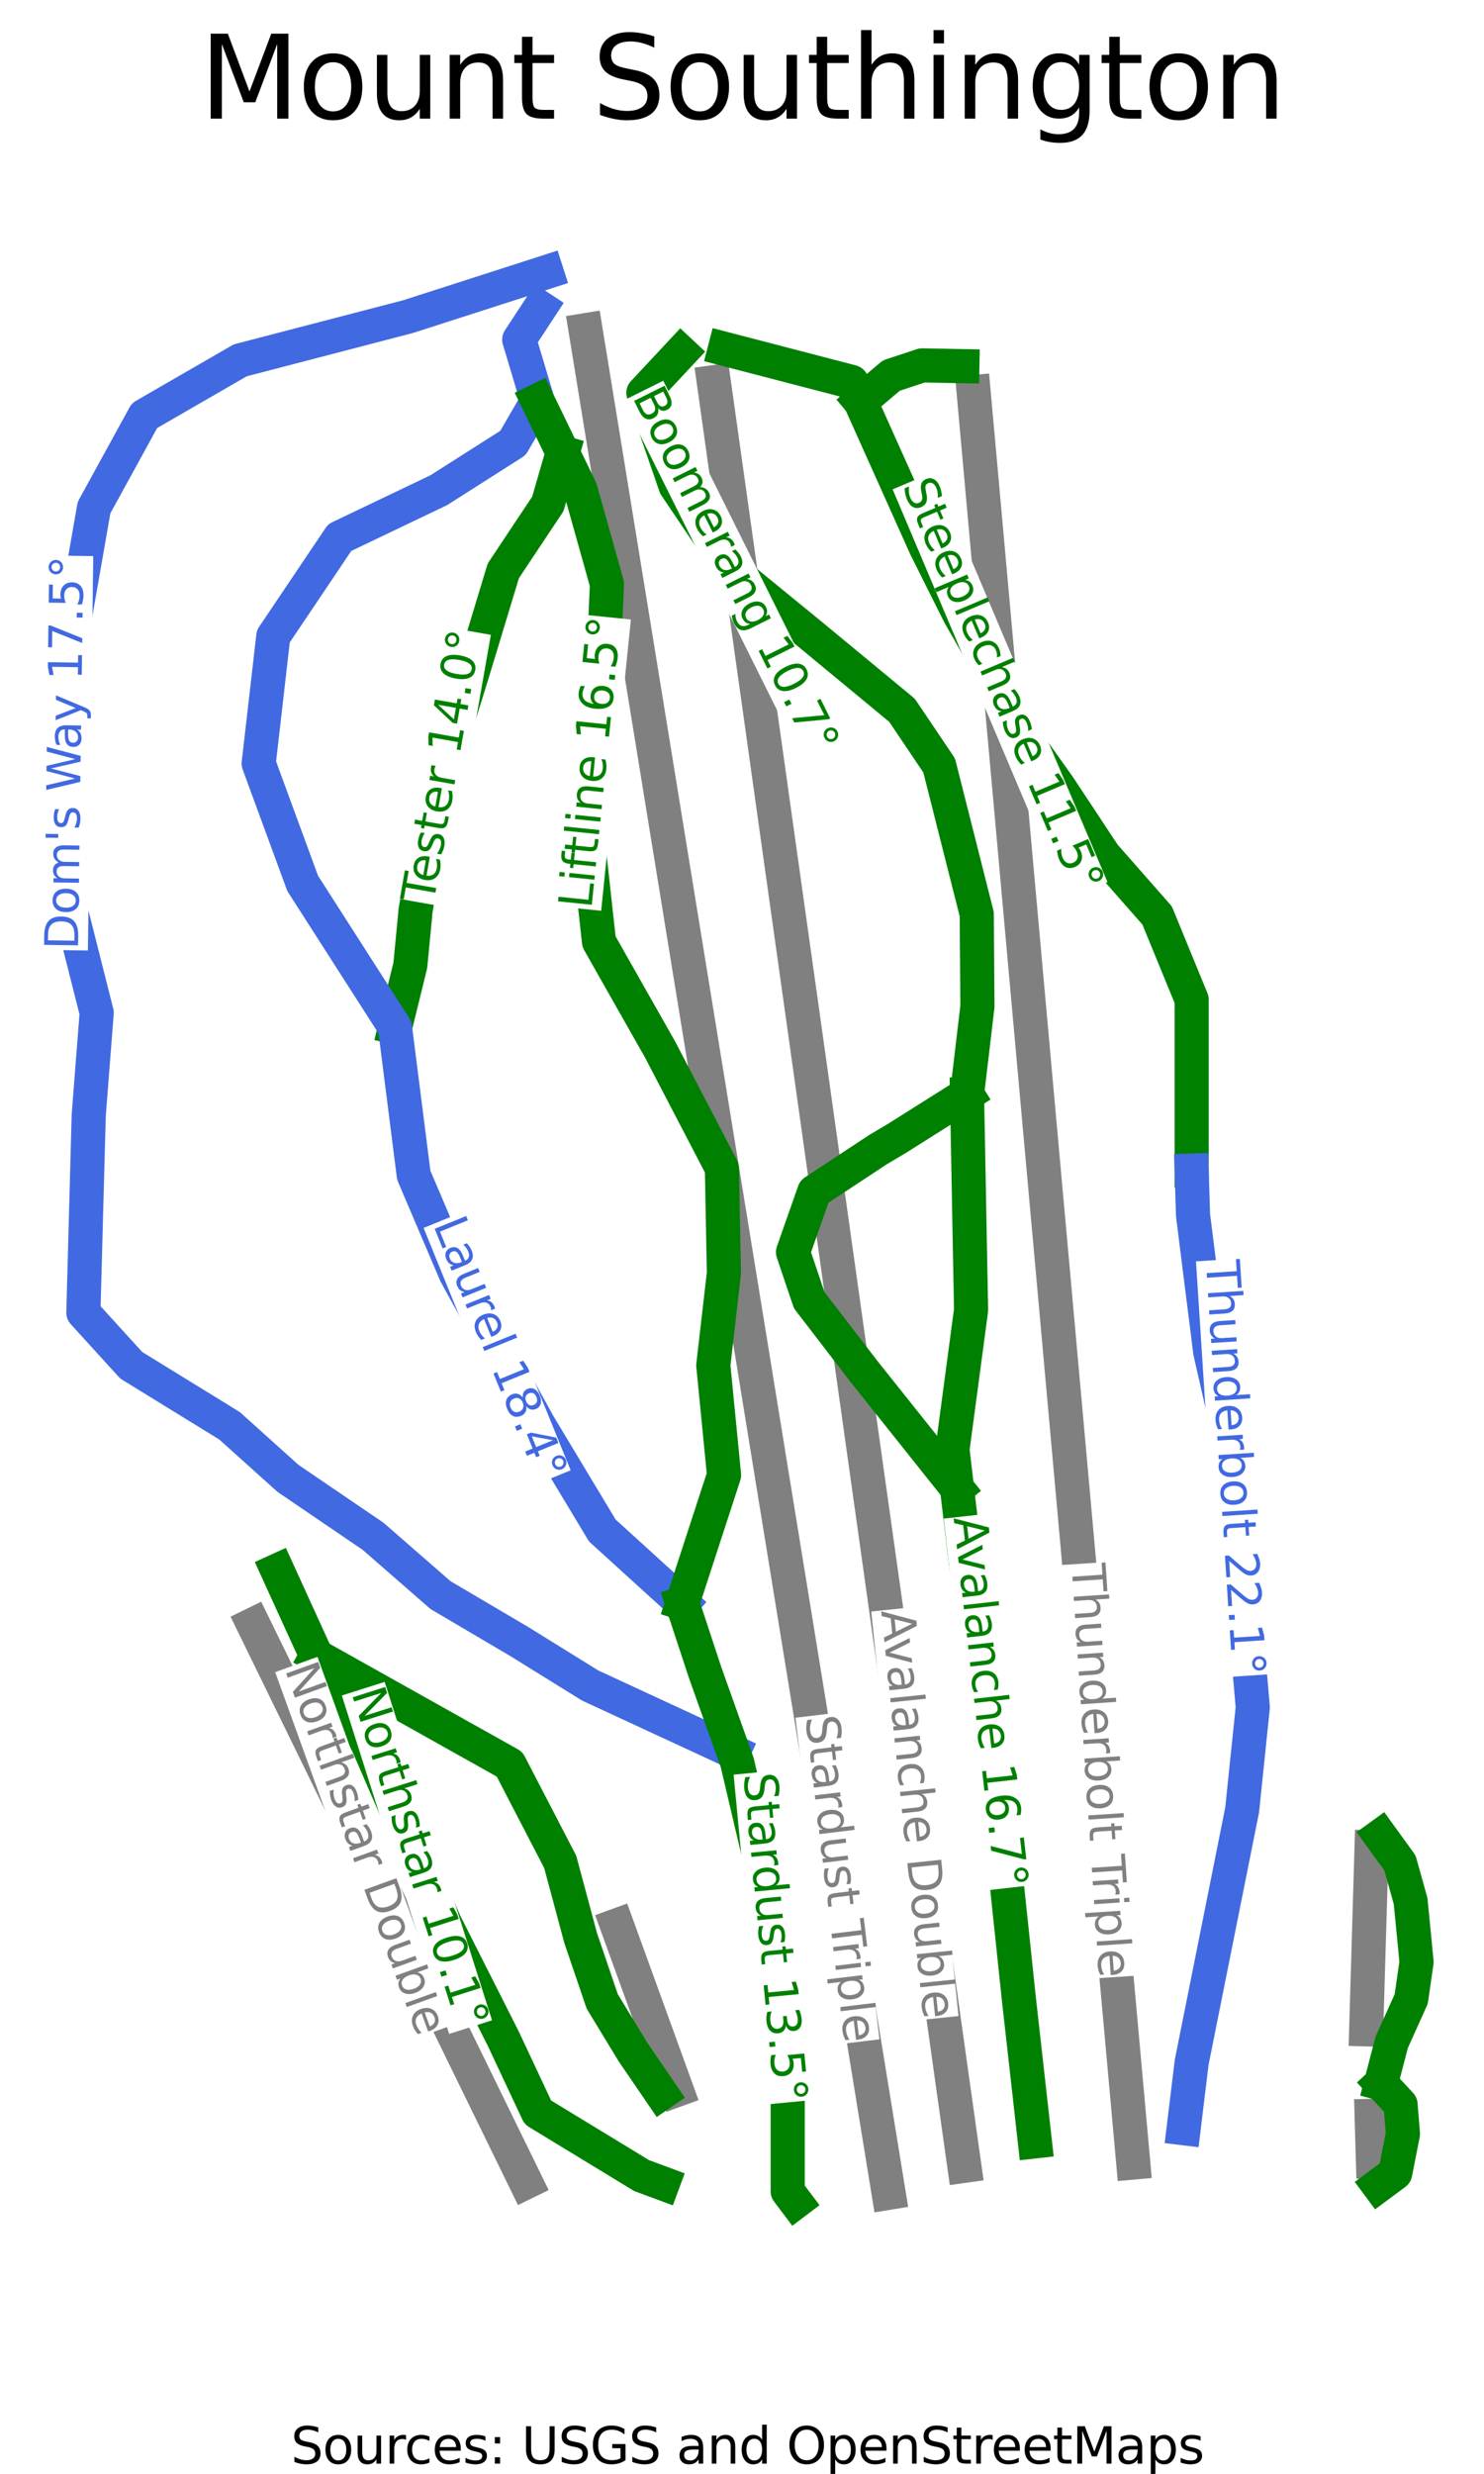 <?xml version="1.0" encoding="utf-8" standalone="no"?>
<!DOCTYPE svg PUBLIC "-//W3C//DTD SVG 1.1//EN"
  "http://www.w3.org/Graphics/SVG/1.1/DTD/svg11.dtd">
<svg height="108.669pt" version="1.1" viewBox="0 0 65.23 108.669" width="65.23pt" xmlns="http://www.w3.org/2000/svg" xmlns:xlink="http://www.w3.org/1999/xlink">
 <defs>
  <style type="text/css">*{stroke-linecap:butt;stroke-linejoin:round;}</style>
 </defs>
 <g id="figure_1">
  <g id="patch_1">
   <path d="M 0 108.669 
L 65.23 108.669 
L 65.23 0 
L 0 0 
z
" style="fill:#ffffff;"/>
  </g>
  <g id="axes_1">
   <g id="line2d_1">
    <path clip-path="url(#pb484e39838)" d="M 49.811 94.991 
L 49.47 91.212 
L 49.086 86.959 
L 48.703 82.706 
L 48.257 77.767 
L 47.812 72.829 
L 47.385 68.103 
L 46.959 63.376 
L 46.629 59.719 
L 46.3 56.062 
L 46 52.753 
L 45.701 49.443 
L 45.236 44.287 
L 44.771 39.13 
L 44.272 33.585 
L 43.959 30.121 
L 43.617 26.323 
L 43.147 21.108 
L 43.003 19.508 
L 42.796 17.221 
" style="fill:none;stroke:#808080;stroke-linecap:square;stroke-width:1.5;"/>
   </g>
   <g id="line2d_2">
    <path clip-path="url(#pb484e39838)" d="M 29.744 91.801 
L 28.432 88.188 
L 27.12 84.574 
" style="fill:none;stroke:#808080;stroke-linecap:square;stroke-width:1.5;"/>
   </g>
   <g id="line2d_3">
    <path clip-path="url(#pb484e39838)" d="M 60.349 94.933 
L 60.291 92.939 
" style="fill:none;stroke:#808080;stroke-linecap:square;stroke-width:1.5;"/>
   </g>
   <g id="line2d_4">
    <path clip-path="url(#pb484e39838)" d="M 39.058 96.32 
L 38.496 92.869 
L 37.935 89.418 
L 37.373 85.968 
L 36.812 82.517 
L 36.133 78.354 
L 35.455 74.19 
L 34.762 69.93 
L 34.069 65.671 
L 33.421 61.69 
L 32.774 57.71 
L 32.253 54.51 
L 31.731 51.311 
L 31.103 47.452 
L 30.242 42.166 
L 29.382 36.879 
L 28.628 32.241 
L 27.833 27.359 
L 27.038 22.477 
L 26.485 19.076 
L 25.931 15.676 
L 25.74 14.504 
" style="fill:none;stroke:#808080;stroke-linecap:square;stroke-width:1.5;"/>
   </g>
   <g id="line2d_5">
    <path clip-path="url(#pb484e39838)" d="M 42.387 95.135 
L 41.843 91.269 
L 41.3 87.404 
L 40.757 83.538 
L 40.213 79.673 
L 39.444 74.196 
L 38.675 68.719 
L 37.888 63.122 
L 37.101 57.525 
L 36.44 52.824 
L 35.78 48.123 
L 35.15 43.643 
L 34.52 39.164 
L 33.952 35.116 
L 33.384 31.067 
L 32.882 27.497 
L 32.38 23.927 
L 31.878 20.357 
L 31.376 16.787 
" style="fill:none;stroke:#808080;stroke-linecap:square;stroke-width:1.5;"/>
   </g>
   <g id="line2d_6">
    <path clip-path="url(#pb484e39838)" d="M 23.113 95.857 
L 21.249 92.046 
L 19.165 87.782 
L 17.56 84.499 
L 15.955 81.216 
L 14.514 78.267 
L 13.073 75.319 
L 11.137 71.359 
" style="fill:none;stroke:#808080;stroke-linecap:square;stroke-width:1.5;"/>
   </g>
   <g id="line2d_7">
    <path clip-path="url(#pb484e39838)" d="M 60.052 89.141 
L 60.17 85.142 
L 60.288 81.144 
" style="fill:none;stroke:#808080;stroke-linecap:square;stroke-width:1.5;"/>
   </g>
   <g id="line2d_8">
    <path clip-path="url(#pb484e39838)" d="M 24.733 19.883 
L 24.407 21.008 
L 24.082 22.133 
L 23.103 23.603 
L 22.124 25.074 
L 21.774 26.229 
L 21.423 27.385 
L 21.073 28.541 
L 20.722 29.696 
L 20.254 31.198 
L 19.786 32.7 
L 19.553 33.683 
L 19.319 34.665 
L 19.086 35.647 
L 18.852 36.629 
L 18.56 38.305 
L 18.268 39.981 
L 18.152 41.195 
L 18.035 42.408 
L 17.699 43.772 
L 17.363 45.135 
" style="fill:none;stroke:#008000;stroke-linecap:square;stroke-width:1.5;"/>
   </g>
   <g id="line2d_9">
    <path clip-path="url(#pb484e39838)" d="M 24.025 11.949 
L 22.505 12.439 
L 20.984 12.928 
L 19.464 13.417 
L 17.944 13.906 
L 16.097 14.387 
L 14.251 14.868 
L 12.404 15.348 
L 10.558 15.829 
L 9.506 16.436 
L 8.455 17.042 
L 7.404 17.649 
L 6.352 18.256 
L 5.797 19.267 
L 5.242 20.278 
L 4.687 21.289 
L 4.132 22.3 
L 3.87 23.802 
L 3.607 25.305 
L 3.344 26.807 
L 3.081 28.309 
L 3.052 29.898 
L 3.023 31.487 
L 2.994 33.076 
L 2.965 34.665 
L 2.994 35.965 
L 3.023 37.265 
L 3.052 38.565 
L 3.081 39.865 
L 3.374 41.021 
L 3.666 42.176 
L 3.958 43.332 
L 4.25 44.488 
L 4.163 45.614 
L 4.075 46.741 
L 3.987 47.868 
L 3.9 48.994 
L 3.87 50.078 
L 3.841 51.161 
L 3.812 52.244 
L 3.782 53.328 
L 3.753 54.411 
L 3.724 55.495 
L 3.694 56.578 
L 3.665 57.661 
L 4.717 58.817 
L 5.769 59.972 
L 6.849 60.636 
L 7.929 61.301 
L 9.01 61.965 
L 10.09 62.63 
L 11.376 63.786 
L 12.661 64.941 
L 13.596 65.577 
L 14.53 66.212 
L 15.465 66.848 
L 16.399 67.483 
L 17.14 68.129 
L 17.88 68.775 
L 18.621 69.42 
L 19.361 70.066 
L 20.227 70.576 
L 21.093 71.086 
L 21.959 71.596 
L 22.824 72.106 
L 24.381 73.071 
L 25.938 74.036 
L 27.513 74.765 
L 29.087 75.494 
L 30.662 76.223 
L 32.237 76.952 
" style="fill:none;stroke:#4169e1;stroke-linecap:square;stroke-width:1.5;"/>
   </g>
   <g id="line2d_10">
    <path clip-path="url(#pb484e39838)" d="M 23.741 13.518 
L 22.823 14.917 
L 23.225 16.258 
L 23.626 17.6 
L 23.087 18.529 
L 22.548 19.458 
L 20.919 20.494 
L 19.29 21.531 
L 18.201 22.051 
L 17.112 22.571 
L 16.022 23.092 
L 14.933 23.612 
L 14.203 24.697 
L 13.473 25.782 
L 12.743 26.867 
L 12.013 27.951 
L 11.852 29.348 
L 11.692 30.745 
L 11.531 32.142 
L 11.37 33.538 
L 11.853 34.854 
L 12.336 36.17 
L 12.82 37.486 
L 13.303 38.802 
L 14.318 40.385 
L 15.333 41.969 
L 16.348 43.552 
L 17.363 45.135 
L 17.569 46.757 
L 17.775 48.379 
L 17.981 50.001 
L 18.187 51.623 
L 18.65 52.708 
L 19.112 53.793 
L 19.575 54.878 
L 20.038 55.963 
L 20.945 57.612 
L 21.852 59.262 
L 22.759 60.912 
L 23.666 62.561 
L 24.368 63.728 
L 25.07 64.895 
L 25.773 66.062 
L 26.475 67.229 
L 27.354 68.028 
L 28.233 68.827 
L 29.112 69.626 
L 29.991 70.425 
" style="fill:none;stroke:#4169e1;stroke-linecap:square;stroke-width:1.5;"/>
   </g>
   <g id="line2d_11">
    <path clip-path="url(#pb484e39838)" d="M 31.862 15.328 
L 33.256 15.69 
L 34.649 16.053 
L 36.042 16.415 
L 37.435 16.777 
L 37.823 17.642 
L 38.54 19.24 
L 39.257 20.837 
L 39.974 22.435 
L 40.691 24.033 
L 41.436 25.523 
L 42.182 27.012 
L 43.07 28.566 
L 43.959 30.121 
L 44.644 31.486 
L 45.33 32.851 
L 45.934 33.7 
L 46.538 34.55 
L 47.532 36.052 
L 48.525 37.554 
L 49.693 38.883 
L 50.862 40.212 
L 51.241 41.136 
L 51.621 42.061 
L 52 42.985 
L 52.38 43.909 
L 52.38 45.065 
L 52.38 46.221 
L 52.38 47.376 
L 52.38 48.532 
L 52.38 49.977 
L 52.38 51.421 
" style="fill:none;stroke:#008000;stroke-linecap:square;stroke-width:1.5;"/>
   </g>
   <g id="line2d_12">
    <path clip-path="url(#pb484e39838)" d="M 42.506 48.063 
L 42.528 49.248 
L 42.551 50.433 
L 42.573 51.619 
L 42.595 52.804 
L 42.617 53.989 
L 42.639 55.174 
L 42.662 56.36 
L 42.684 57.545 
L 42.479 59.076 
L 42.275 60.608 
L 42.07 62.139 
L 41.866 63.67 
L 42.065 65.37 
L 42.258 67.005 
L 42.451 68.639 
L 42.684 70.17 
L 42.918 71.701 
L 43.152 73.232 
L 43.385 74.763 
L 43.589 76.641 
L 43.794 78.519 
L 43.998 80.397 
L 44.202 82.275 
L 44.348 83.661 
L 44.495 85.048 
L 44.641 86.435 
L 44.787 87.822 
L 44.962 89.382 
L 45.137 90.942 
L 45.312 92.502 
L 45.487 94.062 
" style="fill:none;stroke:#008000;stroke-linecap:square;stroke-width:1.5;"/>
   </g>
   <g id="line2d_13">
    <path clip-path="url(#pb484e39838)" d="M 29.991 70.425 
L 30.496 71.959 
L 31.002 73.492 
L 31.619 75.222 
L 32.237 76.952 
L 32.404 77.421 
L 32.696 78.664 
L 32.988 79.906 
L 33.28 81.148 
L 33.571 82.39 
L 33.747 83.748 
L 33.922 85.106 
L 34.098 86.464 
L 34.273 87.822 
L 34.361 88.862 
L 34.448 89.901 
L 34.536 90.941 
L 34.624 91.981 
L 34.624 93.05 
L 34.624 94.119 
L 34.624 95.188 
L 34.624 96.257 
L 34.973 96.719 
" style="fill:none;stroke:#008000;stroke-linecap:square;stroke-width:1.5;"/>
   </g>
   <g id="line2d_14">
    <path clip-path="url(#pb484e39838)" d="M 42.506 48.063 
L 40.959 49.038 
L 39.411 50.014 
L 38.595 50.497 
L 37.193 51.421 
L 35.791 52.345 
L 35.324 53.674 
L 34.857 55.003 
L 35.213 56.058 
L 35.57 57.113 
L 36.169 57.892 
L 36.767 58.671 
L 37.366 59.449 
L 37.965 60.228 
L 38.99 61.514 
L 40.015 62.799 
L 41.04 64.085 
L 42.065 65.37 
" style="fill:none;stroke:#008000;stroke-linecap:square;stroke-width:1.5;"/>
   </g>
   <g id="line2d_15">
    <path clip-path="url(#pb484e39838)" d="M 29.937 15.481 
L 29.108 16.368 
L 28.28 17.254 
L 28.634 18.277 
L 28.988 19.299 
L 29.341 20.322 
L 29.695 21.345 
L 30.326 22.281 
L 30.957 23.218 
L 31.588 24.155 
L 32.219 25.092 
L 33.084 25.799 
L 33.95 26.507 
L 34.815 27.214 
L 35.681 27.921 
L 36.672 28.741 
L 37.664 29.56 
L 38.656 30.379 
L 39.647 31.199 
L 40.465 32.412 
L 41.282 33.625 
L 41.695 35.259 
L 42.108 36.892 
L 42.521 38.525 
L 42.934 40.158 
L 42.941 41.172 
L 42.949 42.186 
L 42.956 43.199 
L 42.963 44.213 
L 42.735 46.138 
L 42.506 48.063 
" style="fill:none;stroke:#008000;stroke-linecap:square;stroke-width:1.5;"/>
   </g>
   <g id="line2d_16">
    <path clip-path="url(#pb484e39838)" d="M 12.194 68.986 
L 12.622 69.924 
L 13.05 70.863 
L 13.479 71.801 
L 13.907 72.739 
L 14.179 72.915 
L 14.676 73.839 
L 15.173 74.764 
L 15.67 75.688 
L 16.166 76.613 
L 16.604 77.624 
L 17.042 78.635 
L 17.48 79.646 
L 17.917 80.657 
L 18.326 81.61 
L 18.735 82.564 
L 19.144 83.517 
L 19.554 84.471 
L 20.196 85.742 
L 20.839 87.013 
L 21.482 88.284 
L 22.124 89.555 
L 22.883 91.172 
L 23.642 92.79 
L 24.781 93.484 
L 25.921 94.177 
L 27.06 94.87 
L 28.199 95.564 
L 29.133 95.91 
" style="fill:none;stroke:#008000;stroke-linecap:square;stroke-width:1.5;"/>
   </g>
   <g id="line2d_17">
    <path clip-path="url(#pb484e39838)" d="M 23.626 17.6 
L 24.18 18.741 
L 24.733 19.883 
L 25.511 21.491 
L 25.803 22.531 
L 26.095 23.572 
L 26.387 24.612 
L 26.679 25.652 
L 26.621 26.981 
L 26.562 28.31 
L 26.504 29.638 
L 26.446 30.967 
L 26.271 32.238 
L 26.095 33.51 
L 25.92 34.781 
L 25.744 36.052 
L 25.891 37.381 
L 26.037 38.71 
L 26.183 40.039 
L 26.33 41.367 
L 27.001 42.552 
L 27.673 43.737 
L 28.345 44.921 
L 29.017 46.106 
L 29.695 47.407 
L 30.374 48.708 
L 31.053 50.01 
L 31.731 51.311 
L 31.754 52.465 
L 31.776 53.619 
L 31.798 54.773 
L 31.82 55.927 
L 31.703 56.938 
L 31.587 57.95 
L 31.47 58.961 
L 31.353 59.972 
L 31.471 61.178 
L 31.59 62.384 
L 31.708 63.59 
L 31.826 64.796 
L 31.367 66.203 
L 30.908 67.61 
L 30.449 69.018 
L 29.991 70.425 
" style="fill:none;stroke:#008000;stroke-linecap:square;stroke-width:1.5;"/>
   </g>
   <g id="line2d_18">
    <path clip-path="url(#pb484e39838)" d="M 13.907 72.739 
L 14.968 73.334 
L 16.03 73.928 
L 17.091 74.523 
L 18.152 75.117 
L 19.214 75.711 
L 20.275 76.306 
L 21.337 76.9 
L 22.398 77.495 
L 22.954 78.567 
L 23.511 79.639 
L 24.067 80.711 
L 24.624 81.783 
L 25.073 83.455 
L 25.522 85.127 
L 25.997 86.522 
L 26.472 87.916 
L 27.147 89.026 
L 27.822 90.136 
L 28.442 91.043 
L 29.062 91.95 
" style="fill:none;stroke:#008000;stroke-linecap:square;stroke-width:1.5;"/>
   </g>
   <g id="line2d_19">
    <path clip-path="url(#pb484e39838)" d="M 52.38 51.421 
L 52.41 52.401 
L 52.441 53.381 
L 52.63 54.884 
L 52.819 56.388 
L 53.009 57.891 
L 53.198 59.394 
L 53.607 61.186 
L 54.016 62.977 
L 54.147 64.479 
L 54.279 65.981 
L 54.41 67.484 
L 54.541 68.986 
L 54.673 70.488 
L 54.804 71.99 
L 54.936 73.493 
L 55.067 74.995 
L 54.95 76.121 
L 54.833 77.248 
L 54.716 78.375 
L 54.6 79.501 
L 54.322 80.888 
L 54.045 82.275 
L 53.767 83.661 
L 53.49 85.048 
L 53.212 86.435 
L 52.935 87.822 
L 52.657 89.208 
L 52.38 90.595 
L 52.204 92.039 
L 52.029 93.484 
" style="fill:none;stroke:#4169e1;stroke-linecap:square;stroke-width:1.5;"/>
   </g>
   <g id="line2d_20">
    <path clip-path="url(#pb484e39838)" d="M 60.703 91.517 
L 61.562 92.444 
L 61.667 93.732 
L 61.328 95.458 
L 60.598 95.999 
" style="fill:none;stroke:#008000;stroke-linecap:square;stroke-width:1.5;"/>
   </g>
   <g id="line2d_21">
    <path clip-path="url(#pb484e39838)" d="M 60.677 80.647 
L 61.536 81.832 
L 62.004 83.507 
L 62.135 84.846 
L 62.265 86.186 
L 62.031 87.808 
L 61.601 88.761 
L 61.172 89.714 
L 60.703 91.517 
" style="fill:none;stroke:#008000;stroke-linecap:square;stroke-width:1.5;"/>
   </g>
   <g id="line2d_22">
    <path clip-path="url(#pb484e39838)" d="M 42.301 16.085 
L 40.531 16.051 
L 39.179 16.497 
L 37.823 17.642 
" style="fill:none;stroke:#008000;stroke-linecap:square;stroke-width:1.5;"/>
   </g>
   <g id="text_1">
    <g id="patch_2">
     <path d="M 46.665 68.745 
L 47.878 86.921 
L 49.85 86.789 
L 48.637 68.614 
z
" style="fill:#ffffff;"/>
    </g>
    <!-- Thunderbolt Triple -->
    <g style="fill:#808080;" transform="translate(47.102 68.736)rotate(-273.818)scale(0.02 -0.02)">
     <defs>
      <path d="M -19 4666 
L 3928 4666 
L 3928 4134 
L 2272 4134 
L 2272 0 
L 1638 0 
L 1638 4134 
L -19 4134 
L -19 4666 
z
" id="DejaVuSans-54" transform="scale(0.016)"/>
      <path d="M 3513 2113 
L 3513 0 
L 2938 0 
L 2938 2094 
Q 2938 2591 2744 2837 
Q 2550 3084 2163 3084 
Q 1697 3084 1428 2787 
Q 1159 2491 1159 1978 
L 1159 0 
L 581 0 
L 581 4863 
L 1159 4863 
L 1159 2956 
Q 1366 3272 1645 3428 
Q 1925 3584 2291 3584 
Q 2894 3584 3203 3211 
Q 3513 2838 3513 2113 
z
" id="DejaVuSans-68" transform="scale(0.016)"/>
      <path d="M 544 1381 
L 544 3500 
L 1119 3500 
L 1119 1403 
Q 1119 906 1312 657 
Q 1506 409 1894 409 
Q 2359 409 2629 706 
Q 2900 1003 2900 1516 
L 2900 3500 
L 3475 3500 
L 3475 0 
L 2900 0 
L 2900 538 
Q 2691 219 2414 64 
Q 2138 -91 1772 -91 
Q 1169 -91 856 284 
Q 544 659 544 1381 
z
M 1991 3584 
L 1991 3584 
z
" id="DejaVuSans-75" transform="scale(0.016)"/>
      <path d="M 3513 2113 
L 3513 0 
L 2938 0 
L 2938 2094 
Q 2938 2591 2744 2837 
Q 2550 3084 2163 3084 
Q 1697 3084 1428 2787 
Q 1159 2491 1159 1978 
L 1159 0 
L 581 0 
L 581 3500 
L 1159 3500 
L 1159 2956 
Q 1366 3272 1645 3428 
Q 1925 3584 2291 3584 
Q 2894 3584 3203 3211 
Q 3513 2838 3513 2113 
z
" id="DejaVuSans-6e" transform="scale(0.016)"/>
      <path d="M 2906 2969 
L 2906 4863 
L 3481 4863 
L 3481 0 
L 2906 0 
L 2906 525 
Q 2725 213 2448 61 
Q 2172 -91 1784 -91 
Q 1150 -91 751 415 
Q 353 922 353 1747 
Q 353 2572 751 3078 
Q 1150 3584 1784 3584 
Q 2172 3584 2448 3432 
Q 2725 3281 2906 2969 
z
M 947 1747 
Q 947 1113 1208 752 
Q 1469 391 1925 391 
Q 2381 391 2643 752 
Q 2906 1113 2906 1747 
Q 2906 2381 2643 2742 
Q 2381 3103 1925 3103 
Q 1469 3103 1208 2742 
Q 947 2381 947 1747 
z
" id="DejaVuSans-64" transform="scale(0.016)"/>
      <path d="M 3597 1894 
L 3597 1613 
L 953 1613 
Q 991 1019 1311 708 
Q 1631 397 2203 397 
Q 2534 397 2845 478 
Q 3156 559 3463 722 
L 3463 178 
Q 3153 47 2828 -22 
Q 2503 -91 2169 -91 
Q 1331 -91 842 396 
Q 353 884 353 1716 
Q 353 2575 817 3079 
Q 1281 3584 2069 3584 
Q 2775 3584 3186 3129 
Q 3597 2675 3597 1894 
z
M 3022 2063 
Q 3016 2534 2758 2815 
Q 2500 3097 2075 3097 
Q 1594 3097 1305 2825 
Q 1016 2553 972 2059 
L 3022 2063 
z
" id="DejaVuSans-65" transform="scale(0.016)"/>
      <path d="M 2631 2963 
Q 2534 3019 2420 3045 
Q 2306 3072 2169 3072 
Q 1681 3072 1420 2755 
Q 1159 2438 1159 1844 
L 1159 0 
L 581 0 
L 581 3500 
L 1159 3500 
L 1159 2956 
Q 1341 3275 1631 3429 
Q 1922 3584 2338 3584 
Q 2397 3584 2469 3576 
Q 2541 3569 2628 3553 
L 2631 2963 
z
" id="DejaVuSans-72" transform="scale(0.016)"/>
      <path d="M 3116 1747 
Q 3116 2381 2855 2742 
Q 2594 3103 2138 3103 
Q 1681 3103 1420 2742 
Q 1159 2381 1159 1747 
Q 1159 1113 1420 752 
Q 1681 391 2138 391 
Q 2594 391 2855 752 
Q 3116 1113 3116 1747 
z
M 1159 2969 
Q 1341 3281 1617 3432 
Q 1894 3584 2278 3584 
Q 2916 3584 3314 3078 
Q 3713 2572 3713 1747 
Q 3713 922 3314 415 
Q 2916 -91 2278 -91 
Q 1894 -91 1617 61 
Q 1341 213 1159 525 
L 1159 0 
L 581 0 
L 581 4863 
L 1159 4863 
L 1159 2969 
z
" id="DejaVuSans-62" transform="scale(0.016)"/>
      <path d="M 1959 3097 
Q 1497 3097 1228 2736 
Q 959 2375 959 1747 
Q 959 1119 1226 758 
Q 1494 397 1959 397 
Q 2419 397 2687 759 
Q 2956 1122 2956 1747 
Q 2956 2369 2687 2733 
Q 2419 3097 1959 3097 
z
M 1959 3584 
Q 2709 3584 3137 3096 
Q 3566 2609 3566 1747 
Q 3566 888 3137 398 
Q 2709 -91 1959 -91 
Q 1206 -91 779 398 
Q 353 888 353 1747 
Q 353 2609 779 3096 
Q 1206 3584 1959 3584 
z
" id="DejaVuSans-6f" transform="scale(0.016)"/>
      <path d="M 603 4863 
L 1178 4863 
L 1178 0 
L 603 0 
L 603 4863 
z
" id="DejaVuSans-6c" transform="scale(0.016)"/>
      <path d="M 1172 4494 
L 1172 3500 
L 2356 3500 
L 2356 3053 
L 1172 3053 
L 1172 1153 
Q 1172 725 1289 603 
Q 1406 481 1766 481 
L 2356 481 
L 2356 0 
L 1766 0 
Q 1100 0 847 248 
Q 594 497 594 1153 
L 594 3053 
L 172 3053 
L 172 3500 
L 594 3500 
L 594 4494 
L 1172 4494 
z
" id="DejaVuSans-74" transform="scale(0.016)"/>
      <path id="DejaVuSans-20" transform="scale(0.016)"/>
      <path d="M 603 3500 
L 1178 3500 
L 1178 0 
L 603 0 
L 603 3500 
z
M 603 4863 
L 1178 4863 
L 1178 4134 
L 603 4134 
L 603 4863 
z
" id="DejaVuSans-69" transform="scale(0.016)"/>
      <path d="M 1159 525 
L 1159 -1331 
L 581 -1331 
L 581 3500 
L 1159 3500 
L 1159 2969 
Q 1341 3281 1617 3432 
Q 1894 3584 2278 3584 
Q 2916 3584 3314 3078 
Q 3713 2572 3713 1747 
Q 3713 922 3314 415 
Q 2916 -91 2278 -91 
Q 1894 -91 1617 61 
Q 1341 213 1159 525 
z
M 3116 1747 
Q 3116 2381 2855 2742 
Q 2594 3103 2138 3103 
Q 1681 3103 1420 2742 
Q 1159 2381 1159 1747 
Q 1159 1113 1420 752 
Q 1681 391 2138 391 
Q 2594 391 2855 752 
Q 3116 1113 3116 1747 
z
" id="DejaVuSans-70" transform="scale(0.016)"/>
     </defs>
     <use xlink:href="#DejaVuSans-54"/>
     <use x="61.084" xlink:href="#DejaVuSans-68"/>
     <use x="124.463" xlink:href="#DejaVuSans-75"/>
     <use x="187.842" xlink:href="#DejaVuSans-6e"/>
     <use x="251.221" xlink:href="#DejaVuSans-64"/>
     <use x="314.697" xlink:href="#DejaVuSans-65"/>
     <use x="376.221" xlink:href="#DejaVuSans-72"/>
     <use x="417.334" xlink:href="#DejaVuSans-62"/>
     <use x="480.811" xlink:href="#DejaVuSans-6f"/>
     <use x="541.992" xlink:href="#DejaVuSans-6c"/>
     <use x="569.775" xlink:href="#DejaVuSans-74"/>
     <use x="608.984" xlink:href="#DejaVuSans-20"/>
     <use x="640.771" xlink:href="#DejaVuSans-54"/>
     <use x="687.105" xlink:href="#DejaVuSans-72"/>
     <use x="728.219" xlink:href="#DejaVuSans-69"/>
     <use x="756.002" xlink:href="#DejaVuSans-70"/>
     <use x="819.479" xlink:href="#DejaVuSans-6c"/>
     <use x="847.262" xlink:href="#DejaVuSans-65"/>
    </g>
   </g>
   <g id="text_2">
    <g id="patch_3">
     <path d="M 34.966 75.454 
L 36.696 89.816 
L 38.657 89.58 
L 36.928 75.218 
z
" style="fill:#ffffff;"/>
    </g>
    <!-- Stardust Triple -->
    <g style="fill:#808080;" transform="translate(35.401 75.422)rotate(-276.866)scale(0.02 -0.02)">
     <defs>
      <path d="M 3425 4513 
L 3425 3897 
Q 3066 4069 2747 4153 
Q 2428 4238 2131 4238 
Q 1616 4238 1336 4038 
Q 1056 3838 1056 3469 
Q 1056 3159 1242 3001 
Q 1428 2844 1947 2747 
L 2328 2669 
Q 3034 2534 3370 2195 
Q 3706 1856 3706 1288 
Q 3706 609 3251 259 
Q 2797 -91 1919 -91 
Q 1588 -91 1214 -16 
Q 841 59 441 206 
L 441 856 
Q 825 641 1194 531 
Q 1563 422 1919 422 
Q 2459 422 2753 634 
Q 3047 847 3047 1241 
Q 3047 1584 2836 1778 
Q 2625 1972 2144 2069 
L 1759 2144 
Q 1053 2284 737 2584 
Q 422 2884 422 3419 
Q 422 4038 858 4394 
Q 1294 4750 2059 4750 
Q 2388 4750 2728 4690 
Q 3069 4631 3425 4513 
z
" id="DejaVuSans-53" transform="scale(0.016)"/>
      <path d="M 2194 1759 
Q 1497 1759 1228 1600 
Q 959 1441 959 1056 
Q 959 750 1161 570 
Q 1363 391 1709 391 
Q 2188 391 2477 730 
Q 2766 1069 2766 1631 
L 2766 1759 
L 2194 1759 
z
M 3341 1997 
L 3341 0 
L 2766 0 
L 2766 531 
Q 2569 213 2275 61 
Q 1981 -91 1556 -91 
Q 1019 -91 701 211 
Q 384 513 384 1019 
Q 384 1609 779 1909 
Q 1175 2209 1959 2209 
L 2766 2209 
L 2766 2266 
Q 2766 2663 2505 2880 
Q 2244 3097 1772 3097 
Q 1472 3097 1187 3025 
Q 903 2953 641 2809 
L 641 3341 
Q 956 3463 1253 3523 
Q 1550 3584 1831 3584 
Q 2591 3584 2966 3190 
Q 3341 2797 3341 1997 
z
" id="DejaVuSans-61" transform="scale(0.016)"/>
      <path d="M 2834 3397 
L 2834 2853 
Q 2591 2978 2328 3040 
Q 2066 3103 1784 3103 
Q 1356 3103 1142 2972 
Q 928 2841 928 2578 
Q 928 2378 1081 2264 
Q 1234 2150 1697 2047 
L 1894 2003 
Q 2506 1872 2764 1633 
Q 3022 1394 3022 966 
Q 3022 478 2636 193 
Q 2250 -91 1575 -91 
Q 1294 -91 989 -36 
Q 684 19 347 128 
L 347 722 
Q 666 556 975 473 
Q 1284 391 1588 391 
Q 1994 391 2212 530 
Q 2431 669 2431 922 
Q 2431 1156 2273 1281 
Q 2116 1406 1581 1522 
L 1381 1569 
Q 847 1681 609 1914 
Q 372 2147 372 2553 
Q 372 3047 722 3315 
Q 1072 3584 1716 3584 
Q 2034 3584 2315 3537 
Q 2597 3491 2834 3397 
z
" id="DejaVuSans-73" transform="scale(0.016)"/>
     </defs>
     <use xlink:href="#DejaVuSans-53"/>
     <use x="63.477" xlink:href="#DejaVuSans-74"/>
     <use x="102.686" xlink:href="#DejaVuSans-61"/>
     <use x="163.965" xlink:href="#DejaVuSans-72"/>
     <use x="203.328" xlink:href="#DejaVuSans-64"/>
     <use x="266.805" xlink:href="#DejaVuSans-75"/>
     <use x="330.184" xlink:href="#DejaVuSans-73"/>
     <use x="382.283" xlink:href="#DejaVuSans-74"/>
     <use x="421.492" xlink:href="#DejaVuSans-20"/>
     <use x="453.279" xlink:href="#DejaVuSans-54"/>
     <use x="499.613" xlink:href="#DejaVuSans-72"/>
     <use x="540.727" xlink:href="#DejaVuSans-69"/>
     <use x="568.51" xlink:href="#DejaVuSans-70"/>
     <use x="631.986" xlink:href="#DejaVuSans-6c"/>
     <use x="659.77" xlink:href="#DejaVuSans-65"/>
    </g>
   </g>
   <g id="text_3">
    <g id="patch_4">
     <path d="M 38.296 70.788 
L 40.166 88.761 
L 42.131 88.557 
L 40.261 70.584 
z
" style="fill:#ffffff;"/>
    </g>
    <!-- Avalanche Double -->
    <g style="fill:#808080;" transform="translate(38.732 70.763)rotate(-275.937)scale(0.02 -0.02)">
     <defs>
      <path d="M 2188 4044 
L 1331 1722 
L 3047 1722 
L 2188 4044 
z
M 1831 4666 
L 2547 4666 
L 4325 0 
L 3669 0 
L 3244 1197 
L 1141 1197 
L 716 0 
L 50 0 
L 1831 4666 
z
" id="DejaVuSans-41" transform="scale(0.016)"/>
      <path d="M 191 3500 
L 800 3500 
L 1894 563 
L 2988 3500 
L 3597 3500 
L 2284 0 
L 1503 0 
L 191 3500 
z
" id="DejaVuSans-76" transform="scale(0.016)"/>
      <path d="M 3122 3366 
L 3122 2828 
Q 2878 2963 2633 3030 
Q 2388 3097 2138 3097 
Q 1578 3097 1268 2742 
Q 959 2388 959 1747 
Q 959 1106 1268 751 
Q 1578 397 2138 397 
Q 2388 397 2633 464 
Q 2878 531 3122 666 
L 3122 134 
Q 2881 22 2623 -34 
Q 2366 -91 2075 -91 
Q 1284 -91 818 406 
Q 353 903 353 1747 
Q 353 2603 823 3093 
Q 1294 3584 2113 3584 
Q 2378 3584 2631 3529 
Q 2884 3475 3122 3366 
z
" id="DejaVuSans-63" transform="scale(0.016)"/>
      <path d="M 1259 4147 
L 1259 519 
L 2022 519 
Q 2988 519 3436 956 
Q 3884 1394 3884 2338 
Q 3884 3275 3436 3711 
Q 2988 4147 2022 4147 
L 1259 4147 
z
M 628 4666 
L 1925 4666 
Q 3281 4666 3915 4102 
Q 4550 3538 4550 2338 
Q 4550 1131 3912 565 
Q 3275 0 1925 0 
L 628 0 
L 628 4666 
z
" id="DejaVuSans-44" transform="scale(0.016)"/>
     </defs>
     <use xlink:href="#DejaVuSans-41"/>
     <use x="62.533" xlink:href="#DejaVuSans-76"/>
     <use x="121.713" xlink:href="#DejaVuSans-61"/>
     <use x="182.992" xlink:href="#DejaVuSans-6c"/>
     <use x="210.775" xlink:href="#DejaVuSans-61"/>
     <use x="272.055" xlink:href="#DejaVuSans-6e"/>
     <use x="335.434" xlink:href="#DejaVuSans-63"/>
     <use x="390.414" xlink:href="#DejaVuSans-68"/>
     <use x="453.793" xlink:href="#DejaVuSans-65"/>
     <use x="515.316" xlink:href="#DejaVuSans-20"/>
     <use x="547.104" xlink:href="#DejaVuSans-44"/>
     <use x="624.105" xlink:href="#DejaVuSans-6f"/>
     <use x="685.287" xlink:href="#DejaVuSans-75"/>
     <use x="748.666" xlink:href="#DejaVuSans-62"/>
     <use x="812.143" xlink:href="#DejaVuSans-6c"/>
     <use x="839.926" xlink:href="#DejaVuSans-65"/>
    </g>
   </g>
   <g id="text_4">
    <g id="patch_5">
     <path d="M 12.096 73.451 
L 17.957 89.653 
L 19.814 88.981 
L 13.954 72.779 
z
" style="fill:#ffffff;"/>
    </g>
    <!-- Northstar Double -->
    <g style="fill:#808080;" transform="translate(12.513 73.321)rotate(-289.886)scale(0.02 -0.02)">
     <defs>
      <path d="M 628 4666 
L 1478 4666 
L 3547 763 
L 3547 4666 
L 4159 4666 
L 4159 0 
L 3309 0 
L 1241 3903 
L 1241 0 
L 628 0 
L 628 4666 
z
" id="DejaVuSans-4e" transform="scale(0.016)"/>
     </defs>
     <use xlink:href="#DejaVuSans-4e"/>
     <use x="74.805" xlink:href="#DejaVuSans-6f"/>
     <use x="135.986" xlink:href="#DejaVuSans-72"/>
     <use x="177.1" xlink:href="#DejaVuSans-74"/>
     <use x="216.309" xlink:href="#DejaVuSans-68"/>
     <use x="279.688" xlink:href="#DejaVuSans-73"/>
     <use x="331.787" xlink:href="#DejaVuSans-74"/>
     <use x="370.996" xlink:href="#DejaVuSans-61"/>
     <use x="432.275" xlink:href="#DejaVuSans-72"/>
     <use x="473.389" xlink:href="#DejaVuSans-20"/>
     <use x="505.176" xlink:href="#DejaVuSans-44"/>
     <use x="582.178" xlink:href="#DejaVuSans-6f"/>
     <use x="643.359" xlink:href="#DejaVuSans-75"/>
     <use x="706.738" xlink:href="#DejaVuSans-62"/>
     <use x="770.215" xlink:href="#DejaVuSans-6c"/>
     <use x="797.998" xlink:href="#DejaVuSans-65"/>
    </g>
   </g>
   <g id="text_5">
    <g id="patch_6">
     <path d="M 19.475 39.822 
L 21.576 27.886 
L 19.63 27.543 
L 17.53 39.479 
z
" style="fill:#ffffff;"/>
    </g>
    <!-- Tester 14.0° -->
    <g style="fill:#008000;" transform="translate(19.049 39.727)rotate(-80.019)scale(0.02 -0.02)">
     <defs>
      <path d="M 794 531 
L 1825 531 
L 1825 4091 
L 703 3866 
L 703 4441 
L 1819 4666 
L 2450 4666 
L 2450 531 
L 3481 531 
L 3481 0 
L 794 0 
L 794 531 
z
" id="DejaVuSans-31" transform="scale(0.016)"/>
      <path d="M 2419 4116 
L 825 1625 
L 2419 1625 
L 2419 4116 
z
M 2253 4666 
L 3047 4666 
L 3047 1625 
L 3713 1625 
L 3713 1100 
L 3047 1100 
L 3047 0 
L 2419 0 
L 2419 1100 
L 313 1100 
L 313 1709 
L 2253 4666 
z
" id="DejaVuSans-34" transform="scale(0.016)"/>
      <path d="M 684 794 
L 1344 794 
L 1344 0 
L 684 0 
L 684 794 
z
" id="DejaVuSans-2e" transform="scale(0.016)"/>
      <path d="M 2034 4250 
Q 1547 4250 1301 3770 
Q 1056 3291 1056 2328 
Q 1056 1369 1301 889 
Q 1547 409 2034 409 
Q 2525 409 2770 889 
Q 3016 1369 3016 2328 
Q 3016 3291 2770 3770 
Q 2525 4250 2034 4250 
z
M 2034 4750 
Q 2819 4750 3233 4129 
Q 3647 3509 3647 2328 
Q 3647 1150 3233 529 
Q 2819 -91 2034 -91 
Q 1250 -91 836 529 
Q 422 1150 422 2328 
Q 422 3509 836 4129 
Q 1250 4750 2034 4750 
z
" id="DejaVuSans-30" transform="scale(0.016)"/>
      <path d="M 1600 4347 
Q 1350 4347 1178 4173 
Q 1006 4000 1006 3750 
Q 1006 3503 1178 3333 
Q 1350 3163 1600 3163 
Q 1850 3163 2022 3333 
Q 2194 3503 2194 3750 
Q 2194 3997 2020 4172 
Q 1847 4347 1600 4347 
z
M 1600 4750 
Q 1800 4750 1984 4673 
Q 2169 4597 2303 4453 
Q 2447 4313 2519 4134 
Q 2591 3956 2591 3750 
Q 2591 3338 2302 3052 
Q 2013 2766 1594 2766 
Q 1172 2766 890 3047 
Q 609 3328 609 3750 
Q 609 4169 896 4459 
Q 1184 4750 1600 4750 
z
" id="DejaVuSans-b0" transform="scale(0.016)"/>
     </defs>
     <use xlink:href="#DejaVuSans-54"/>
     <use x="44.084" xlink:href="#DejaVuSans-65"/>
     <use x="105.607" xlink:href="#DejaVuSans-73"/>
     <use x="157.707" xlink:href="#DejaVuSans-74"/>
     <use x="196.916" xlink:href="#DejaVuSans-65"/>
     <use x="258.439" xlink:href="#DejaVuSans-72"/>
     <use x="299.553" xlink:href="#DejaVuSans-20"/>
     <use x="331.34" xlink:href="#DejaVuSans-31"/>
     <use x="394.963" xlink:href="#DejaVuSans-34"/>
     <use x="458.586" xlink:href="#DejaVuSans-2e"/>
     <use x="490.373" xlink:href="#DejaVuSans-30"/>
     <use x="553.996" xlink:href="#DejaVuSans-b0"/>
    </g>
   </g>
   <g id="text_6">
    <g id="patch_7">
     <path d="M 3.864 41.752 
L 4.099 24.427 
L 2.124 24.4 
L 1.889 41.725 
z
" style="fill:#ffffff;"/>
    </g>
    <!-- Dom's Way 17.5° -->
    <g style="fill:#4169e1;" transform="translate(3.429 41.726)rotate(-89.223)scale(0.02 -0.02)">
     <defs>
      <path d="M 3328 2828 
Q 3544 3216 3844 3400 
Q 4144 3584 4550 3584 
Q 5097 3584 5394 3201 
Q 5691 2819 5691 2113 
L 5691 0 
L 5113 0 
L 5113 2094 
Q 5113 2597 4934 2840 
Q 4756 3084 4391 3084 
Q 3944 3084 3684 2787 
Q 3425 2491 3425 1978 
L 3425 0 
L 2847 0 
L 2847 2094 
Q 2847 2600 2669 2842 
Q 2491 3084 2119 3084 
Q 1678 3084 1418 2786 
Q 1159 2488 1159 1978 
L 1159 0 
L 581 0 
L 581 3500 
L 1159 3500 
L 1159 2956 
Q 1356 3278 1631 3431 
Q 1906 3584 2284 3584 
Q 2666 3584 2933 3390 
Q 3200 3197 3328 2828 
z
" id="DejaVuSans-6d" transform="scale(0.016)"/>
      <path d="M 1147 4666 
L 1147 2931 
L 616 2931 
L 616 4666 
L 1147 4666 
z
" id="DejaVuSans-27" transform="scale(0.016)"/>
      <path d="M 213 4666 
L 850 4666 
L 1831 722 
L 2809 4666 
L 3519 4666 
L 4500 722 
L 5478 4666 
L 6119 4666 
L 4947 0 
L 4153 0 
L 3169 4050 
L 2175 0 
L 1381 0 
L 213 4666 
z
" id="DejaVuSans-57" transform="scale(0.016)"/>
      <path d="M 2059 -325 
Q 1816 -950 1584 -1140 
Q 1353 -1331 966 -1331 
L 506 -1331 
L 506 -850 
L 844 -850 
Q 1081 -850 1212 -737 
Q 1344 -625 1503 -206 
L 1606 56 
L 191 3500 
L 800 3500 
L 1894 763 
L 2988 3500 
L 3597 3500 
L 2059 -325 
z
" id="DejaVuSans-79" transform="scale(0.016)"/>
      <path d="M 525 4666 
L 3525 4666 
L 3525 4397 
L 1831 0 
L 1172 0 
L 2766 4134 
L 525 4134 
L 525 4666 
z
" id="DejaVuSans-37" transform="scale(0.016)"/>
      <path d="M 691 4666 
L 3169 4666 
L 3169 4134 
L 1269 4134 
L 1269 2991 
Q 1406 3038 1543 3061 
Q 1681 3084 1819 3084 
Q 2600 3084 3056 2656 
Q 3513 2228 3513 1497 
Q 3513 744 3044 326 
Q 2575 -91 1722 -91 
Q 1428 -91 1123 -41 
Q 819 9 494 109 
L 494 744 
Q 775 591 1075 516 
Q 1375 441 1709 441 
Q 2250 441 2565 725 
Q 2881 1009 2881 1497 
Q 2881 1984 2565 2268 
Q 2250 2553 1709 2553 
Q 1456 2553 1204 2497 
Q 953 2441 691 2322 
L 691 4666 
z
" id="DejaVuSans-35" transform="scale(0.016)"/>
     </defs>
     <use xlink:href="#DejaVuSans-44"/>
     <use x="77.002" xlink:href="#DejaVuSans-6f"/>
     <use x="138.184" xlink:href="#DejaVuSans-6d"/>
     <use x="235.596" xlink:href="#DejaVuSans-27"/>
     <use x="263.086" xlink:href="#DejaVuSans-73"/>
     <use x="315.186" xlink:href="#DejaVuSans-20"/>
     <use x="346.973" xlink:href="#DejaVuSans-57"/>
     <use x="439.475" xlink:href="#DejaVuSans-61"/>
     <use x="500.754" xlink:href="#DejaVuSans-79"/>
     <use x="559.934" xlink:href="#DejaVuSans-20"/>
     <use x="591.721" xlink:href="#DejaVuSans-31"/>
     <use x="655.344" xlink:href="#DejaVuSans-37"/>
     <use x="718.967" xlink:href="#DejaVuSans-2e"/>
     <use x="750.754" xlink:href="#DejaVuSans-35"/>
     <use x="814.377" xlink:href="#DejaVuSans-b0"/>
    </g>
   </g>
   <g id="text_7">
    <g id="patch_8">
     <path d="M 18.62 53.938 
L 23.254 65.331 
L 25.084 64.586 
L 20.45 53.193 
z
" style="fill:#ffffff;"/>
    </g>
    <!-- Laurel 18.4° -->
    <g style="fill:#4169e1;" transform="translate(19.031 53.792)rotate(-292.136)scale(0.02 -0.02)">
     <defs>
      <path d="M 628 4666 
L 1259 4666 
L 1259 531 
L 3531 531 
L 3531 0 
L 628 0 
L 628 4666 
z
" id="DejaVuSans-4c" transform="scale(0.016)"/>
      <path d="M 2034 2216 
Q 1584 2216 1326 1975 
Q 1069 1734 1069 1313 
Q 1069 891 1326 650 
Q 1584 409 2034 409 
Q 2484 409 2743 651 
Q 3003 894 3003 1313 
Q 3003 1734 2745 1975 
Q 2488 2216 2034 2216 
z
M 1403 2484 
Q 997 2584 770 2862 
Q 544 3141 544 3541 
Q 544 4100 942 4425 
Q 1341 4750 2034 4750 
Q 2731 4750 3128 4425 
Q 3525 4100 3525 3541 
Q 3525 3141 3298 2862 
Q 3072 2584 2669 2484 
Q 3125 2378 3379 2068 
Q 3634 1759 3634 1313 
Q 3634 634 3220 271 
Q 2806 -91 2034 -91 
Q 1263 -91 848 271 
Q 434 634 434 1313 
Q 434 1759 690 2068 
Q 947 2378 1403 2484 
z
M 1172 3481 
Q 1172 3119 1398 2916 
Q 1625 2713 2034 2713 
Q 2441 2713 2670 2916 
Q 2900 3119 2900 3481 
Q 2900 3844 2670 4047 
Q 2441 4250 2034 4250 
Q 1625 4250 1398 4047 
Q 1172 3844 1172 3481 
z
" id="DejaVuSans-38" transform="scale(0.016)"/>
     </defs>
     <use xlink:href="#DejaVuSans-4c"/>
     <use x="55.713" xlink:href="#DejaVuSans-61"/>
     <use x="116.992" xlink:href="#DejaVuSans-75"/>
     <use x="180.371" xlink:href="#DejaVuSans-72"/>
     <use x="219.234" xlink:href="#DejaVuSans-65"/>
     <use x="280.758" xlink:href="#DejaVuSans-6c"/>
     <use x="308.541" xlink:href="#DejaVuSans-20"/>
     <use x="340.328" xlink:href="#DejaVuSans-31"/>
     <use x="403.951" xlink:href="#DejaVuSans-38"/>
     <use x="467.574" xlink:href="#DejaVuSans-2e"/>
     <use x="499.361" xlink:href="#DejaVuSans-34"/>
     <use x="562.984" xlink:href="#DejaVuSans-b0"/>
    </g>
   </g>
   <g id="text_8">
    <g id="patch_9">
     <path d="M 39.237 21.496 
L 46.861 39.515 
L 48.68 38.745 
L 41.057 20.726 
z
" style="fill:#ffffff;"/>
    </g>
    <!-- Steeplechase 11.5° -->
    <g style="fill:#008000;" transform="translate(39.647 21.345)rotate(-292.932)scale(0.02 -0.02)">
     <use xlink:href="#DejaVuSans-53"/>
     <use x="63.477" xlink:href="#DejaVuSans-74"/>
     <use x="102.686" xlink:href="#DejaVuSans-65"/>
     <use x="164.209" xlink:href="#DejaVuSans-65"/>
     <use x="225.732" xlink:href="#DejaVuSans-70"/>
     <use x="289.209" xlink:href="#DejaVuSans-6c"/>
     <use x="316.992" xlink:href="#DejaVuSans-65"/>
     <use x="378.516" xlink:href="#DejaVuSans-63"/>
     <use x="433.496" xlink:href="#DejaVuSans-68"/>
     <use x="496.875" xlink:href="#DejaVuSans-61"/>
     <use x="558.154" xlink:href="#DejaVuSans-73"/>
     <use x="610.254" xlink:href="#DejaVuSans-65"/>
     <use x="671.777" xlink:href="#DejaVuSans-20"/>
     <use x="703.564" xlink:href="#DejaVuSans-31"/>
     <use x="767.188" xlink:href="#DejaVuSans-31"/>
     <use x="830.811" xlink:href="#DejaVuSans-2e"/>
     <use x="862.598" xlink:href="#DejaVuSans-35"/>
     <use x="926.221" xlink:href="#DejaVuSans-b0"/>
    </g>
   </g>
   <g id="text_9">
    <g id="patch_10">
     <path d="M 41.482 66.708 
L 43.326 83.04 
L 45.289 82.818 
L 43.445 66.487 
z
" style="fill:#ffffff;"/>
    </g>
    <!-- Avalanche 16.7° -->
    <g style="fill:#008000;" transform="translate(41.917 66.679)rotate(-276.442)scale(0.02 -0.02)">
     <defs>
      <path d="M 2113 2584 
Q 1688 2584 1439 2293 
Q 1191 2003 1191 1497 
Q 1191 994 1439 701 
Q 1688 409 2113 409 
Q 2538 409 2786 701 
Q 3034 994 3034 1497 
Q 3034 2003 2786 2293 
Q 2538 2584 2113 2584 
z
M 3366 4563 
L 3366 3988 
Q 3128 4100 2886 4159 
Q 2644 4219 2406 4219 
Q 1781 4219 1451 3797 
Q 1122 3375 1075 2522 
Q 1259 2794 1537 2939 
Q 1816 3084 2150 3084 
Q 2853 3084 3261 2657 
Q 3669 2231 3669 1497 
Q 3669 778 3244 343 
Q 2819 -91 2113 -91 
Q 1303 -91 875 529 
Q 447 1150 447 2328 
Q 447 3434 972 4092 
Q 1497 4750 2381 4750 
Q 2619 4750 2861 4703 
Q 3103 4656 3366 4563 
z
" id="DejaVuSans-36" transform="scale(0.016)"/>
     </defs>
     <use xlink:href="#DejaVuSans-41"/>
     <use x="62.533" xlink:href="#DejaVuSans-76"/>
     <use x="121.713" xlink:href="#DejaVuSans-61"/>
     <use x="182.992" xlink:href="#DejaVuSans-6c"/>
     <use x="210.775" xlink:href="#DejaVuSans-61"/>
     <use x="272.055" xlink:href="#DejaVuSans-6e"/>
     <use x="335.434" xlink:href="#DejaVuSans-63"/>
     <use x="390.414" xlink:href="#DejaVuSans-68"/>
     <use x="453.793" xlink:href="#DejaVuSans-65"/>
     <use x="515.316" xlink:href="#DejaVuSans-20"/>
     <use x="547.104" xlink:href="#DejaVuSans-31"/>
     <use x="610.727" xlink:href="#DejaVuSans-36"/>
     <use x="674.35" xlink:href="#DejaVuSans-2e"/>
     <use x="706.137" xlink:href="#DejaVuSans-37"/>
     <use x="769.76" xlink:href="#DejaVuSans-b0"/>
    </g>
   </g>
   <g id="text_10">
    <g id="patch_11">
     <path d="M 32.246 77.954 
L 33.631 92.446 
L 35.598 92.258 
L 34.213 77.766 
z
" style="fill:#ffffff;"/>
    </g>
    <!-- Stardust 13.5° -->
    <g style="fill:#008000;" transform="translate(32.682 77.932)rotate(-275.46)scale(0.02 -0.02)">
     <defs>
      <path d="M 2597 2516 
Q 3050 2419 3304 2112 
Q 3559 1806 3559 1356 
Q 3559 666 3084 287 
Q 2609 -91 1734 -91 
Q 1441 -91 1130 -33 
Q 819 25 488 141 
L 488 750 
Q 750 597 1062 519 
Q 1375 441 1716 441 
Q 2309 441 2620 675 
Q 2931 909 2931 1356 
Q 2931 1769 2642 2001 
Q 2353 2234 1838 2234 
L 1294 2234 
L 1294 2753 
L 1863 2753 
Q 2328 2753 2575 2939 
Q 2822 3125 2822 3475 
Q 2822 3834 2567 4026 
Q 2313 4219 1838 4219 
Q 1578 4219 1281 4162 
Q 984 4106 628 3988 
L 628 4550 
Q 988 4650 1302 4700 
Q 1616 4750 1894 4750 
Q 2613 4750 3031 4423 
Q 3450 4097 3450 3541 
Q 3450 3153 3228 2886 
Q 3006 2619 2597 2516 
z
" id="DejaVuSans-33" transform="scale(0.016)"/>
     </defs>
     <use xlink:href="#DejaVuSans-53"/>
     <use x="63.477" xlink:href="#DejaVuSans-74"/>
     <use x="102.686" xlink:href="#DejaVuSans-61"/>
     <use x="163.965" xlink:href="#DejaVuSans-72"/>
     <use x="203.328" xlink:href="#DejaVuSans-64"/>
     <use x="266.805" xlink:href="#DejaVuSans-75"/>
     <use x="330.184" xlink:href="#DejaVuSans-73"/>
     <use x="382.283" xlink:href="#DejaVuSans-74"/>
     <use x="421.492" xlink:href="#DejaVuSans-20"/>
     <use x="453.279" xlink:href="#DejaVuSans-31"/>
     <use x="516.902" xlink:href="#DejaVuSans-33"/>
     <use x="580.525" xlink:href="#DejaVuSans-2e"/>
     <use x="612.312" xlink:href="#DejaVuSans-35"/>
     <use x="675.936" xlink:href="#DejaVuSans-b0"/>
    </g>
   </g>
   <g id="text_11">
    <g id="patch_12">
     <path d="M 27.384 17.606 
L 35.286 33.459 
L 37.054 32.577 
L 29.153 16.725 
z
" style="fill:#ffffff;"/>
    </g>
    <!-- Boomerang 10.7° -->
    <g style="fill:#008000;" transform="translate(27.784 17.43)rotate(-296.493)scale(0.02 -0.02)">
     <defs>
      <path d="M 1259 2228 
L 1259 519 
L 2272 519 
Q 2781 519 3026 730 
Q 3272 941 3272 1375 
Q 3272 1813 3026 2020 
Q 2781 2228 2272 2228 
L 1259 2228 
z
M 1259 4147 
L 1259 2741 
L 2194 2741 
Q 2656 2741 2882 2914 
Q 3109 3088 3109 3444 
Q 3109 3797 2882 3972 
Q 2656 4147 2194 4147 
L 1259 4147 
z
M 628 4666 
L 2241 4666 
Q 2963 4666 3353 4366 
Q 3744 4066 3744 3513 
Q 3744 3084 3544 2831 
Q 3344 2578 2956 2516 
Q 3422 2416 3680 2098 
Q 3938 1781 3938 1306 
Q 3938 681 3513 340 
Q 3088 0 2303 0 
L 628 0 
L 628 4666 
z
" id="DejaVuSans-42" transform="scale(0.016)"/>
      <path d="M 2906 1791 
Q 2906 2416 2648 2759 
Q 2391 3103 1925 3103 
Q 1463 3103 1205 2759 
Q 947 2416 947 1791 
Q 947 1169 1205 825 
Q 1463 481 1925 481 
Q 2391 481 2648 825 
Q 2906 1169 2906 1791 
z
M 3481 434 
Q 3481 -459 3084 -895 
Q 2688 -1331 1869 -1331 
Q 1566 -1331 1297 -1286 
Q 1028 -1241 775 -1147 
L 775 -588 
Q 1028 -725 1275 -790 
Q 1522 -856 1778 -856 
Q 2344 -856 2625 -561 
Q 2906 -266 2906 331 
L 2906 616 
Q 2728 306 2450 153 
Q 2172 0 1784 0 
Q 1141 0 747 490 
Q 353 981 353 1791 
Q 353 2603 747 3093 
Q 1141 3584 1784 3584 
Q 2172 3584 2450 3431 
Q 2728 3278 2906 2969 
L 2906 3500 
L 3481 3500 
L 3481 434 
z
" id="DejaVuSans-67" transform="scale(0.016)"/>
     </defs>
     <use xlink:href="#DejaVuSans-42"/>
     <use x="68.604" xlink:href="#DejaVuSans-6f"/>
     <use x="129.785" xlink:href="#DejaVuSans-6f"/>
     <use x="190.967" xlink:href="#DejaVuSans-6d"/>
     <use x="288.379" xlink:href="#DejaVuSans-65"/>
     <use x="349.902" xlink:href="#DejaVuSans-72"/>
     <use x="391.016" xlink:href="#DejaVuSans-61"/>
     <use x="452.295" xlink:href="#DejaVuSans-6e"/>
     <use x="515.674" xlink:href="#DejaVuSans-67"/>
     <use x="579.15" xlink:href="#DejaVuSans-20"/>
     <use x="610.938" xlink:href="#DejaVuSans-31"/>
     <use x="674.561" xlink:href="#DejaVuSans-30"/>
     <use x="738.184" xlink:href="#DejaVuSans-2e"/>
     <use x="769.971" xlink:href="#DejaVuSans-37"/>
     <use x="833.594" xlink:href="#DejaVuSans-b0"/>
    </g>
   </g>
   <g id="text_12">
    <g id="patch_13">
     <path d="M 15.026 74.477 
L 19.744 89.342 
L 21.627 88.744 
L 16.909 73.879 
z
" style="fill:#ffffff;"/>
    </g>
    <!-- Northstar 10.1° -->
    <g style="fill:#008000;" transform="translate(15.447 74.364)rotate(-287.611)scale(0.02 -0.02)">
     <use xlink:href="#DejaVuSans-4e"/>
     <use x="74.805" xlink:href="#DejaVuSans-6f"/>
     <use x="135.986" xlink:href="#DejaVuSans-72"/>
     <use x="177.1" xlink:href="#DejaVuSans-74"/>
     <use x="216.309" xlink:href="#DejaVuSans-68"/>
     <use x="279.688" xlink:href="#DejaVuSans-73"/>
     <use x="331.787" xlink:href="#DejaVuSans-74"/>
     <use x="370.996" xlink:href="#DejaVuSans-61"/>
     <use x="432.275" xlink:href="#DejaVuSans-72"/>
     <use x="473.389" xlink:href="#DejaVuSans-20"/>
     <use x="505.176" xlink:href="#DejaVuSans-31"/>
     <use x="568.799" xlink:href="#DejaVuSans-30"/>
     <use x="632.422" xlink:href="#DejaVuSans-2e"/>
     <use x="664.209" xlink:href="#DejaVuSans-31"/>
     <use x="727.832" xlink:href="#DejaVuSans-b0"/>
    </g>
   </g>
   <g id="text_13">
    <g id="patch_14">
     <path d="M 26.425 40.007 
L 27.731 27.213 
L 25.766 27.012 
L 24.459 39.807 
z
" style="fill:#ffffff;"/>
    </g>
    <!-- Liftline 16.5° -->
    <g style="fill:#008000;" transform="translate(25.993 39.943)rotate(-84.17)scale(0.02 -0.02)">
     <defs>
      <path d="M 2375 4863 
L 2375 4384 
L 1825 4384 
Q 1516 4384 1395 4259 
Q 1275 4134 1275 3809 
L 1275 3500 
L 2222 3500 
L 2222 3053 
L 1275 3053 
L 1275 0 
L 697 0 
L 697 3053 
L 147 3053 
L 147 3500 
L 697 3500 
L 697 3744 
Q 697 4328 969 4595 
Q 1241 4863 1831 4863 
L 2375 4863 
z
" id="DejaVuSans-66" transform="scale(0.016)"/>
     </defs>
     <use xlink:href="#DejaVuSans-4c"/>
     <use x="55.713" xlink:href="#DejaVuSans-69"/>
     <use x="83.496" xlink:href="#DejaVuSans-66"/>
     <use x="116.951" xlink:href="#DejaVuSans-74"/>
     <use x="156.16" xlink:href="#DejaVuSans-6c"/>
     <use x="183.943" xlink:href="#DejaVuSans-69"/>
     <use x="211.727" xlink:href="#DejaVuSans-6e"/>
     <use x="275.105" xlink:href="#DejaVuSans-65"/>
     <use x="336.629" xlink:href="#DejaVuSans-20"/>
     <use x="368.416" xlink:href="#DejaVuSans-31"/>
     <use x="432.039" xlink:href="#DejaVuSans-36"/>
     <use x="495.662" xlink:href="#DejaVuSans-2e"/>
     <use x="527.449" xlink:href="#DejaVuSans-35"/>
     <use x="591.072" xlink:href="#DejaVuSans-b0"/>
    </g>
   </g>
   <g id="text_14">
    <g id="patch_15">
     <path d="M 52.57 55.408 
L 53.753 73.678 
L 55.724 73.55 
L 54.542 55.28 
z
" style="fill:#ffffff;"/>
    </g>
    <!-- Thunderbolt 22.1° -->
    <g style="fill:#4169e1;" transform="translate(53.007 55.4)rotate(-273.702)scale(0.02 -0.02)">
     <defs>
      <path d="M 1228 531 
L 3431 531 
L 3431 0 
L 469 0 
L 469 531 
Q 828 903 1448 1529 
Q 2069 2156 2228 2338 
Q 2531 2678 2651 2914 
Q 2772 3150 2772 3378 
Q 2772 3750 2511 3984 
Q 2250 4219 1831 4219 
Q 1534 4219 1204 4116 
Q 875 4013 500 3803 
L 500 4441 
Q 881 4594 1212 4672 
Q 1544 4750 1819 4750 
Q 2544 4750 2975 4387 
Q 3406 4025 3406 3419 
Q 3406 3131 3298 2873 
Q 3191 2616 2906 2266 
Q 2828 2175 2409 1742 
Q 1991 1309 1228 531 
z
" id="DejaVuSans-32" transform="scale(0.016)"/>
     </defs>
     <use xlink:href="#DejaVuSans-54"/>
     <use x="61.084" xlink:href="#DejaVuSans-68"/>
     <use x="124.463" xlink:href="#DejaVuSans-75"/>
     <use x="187.842" xlink:href="#DejaVuSans-6e"/>
     <use x="251.221" xlink:href="#DejaVuSans-64"/>
     <use x="314.697" xlink:href="#DejaVuSans-65"/>
     <use x="376.221" xlink:href="#DejaVuSans-72"/>
     <use x="417.334" xlink:href="#DejaVuSans-62"/>
     <use x="480.811" xlink:href="#DejaVuSans-6f"/>
     <use x="541.992" xlink:href="#DejaVuSans-6c"/>
     <use x="569.775" xlink:href="#DejaVuSans-74"/>
     <use x="608.984" xlink:href="#DejaVuSans-20"/>
     <use x="640.771" xlink:href="#DejaVuSans-32"/>
     <use x="704.395" xlink:href="#DejaVuSans-32"/>
     <use x="768.018" xlink:href="#DejaVuSans-2e"/>
     <use x="799.805" xlink:href="#DejaVuSans-31"/>
     <use x="863.428" xlink:href="#DejaVuSans-b0"/>
    </g>
   </g>
   <g id="text_15">
    <!-- Mount Southington -->
    <g transform="translate(8.759 5.211)scale(0.05 -0.05)">
     <defs>
      <path d="M 628 4666 
L 1569 4666 
L 2759 1491 
L 3956 4666 
L 4897 4666 
L 4897 0 
L 4281 0 
L 4281 4097 
L 3078 897 
L 2444 897 
L 1241 4097 
L 1241 0 
L 628 0 
L 628 4666 
z
" id="DejaVuSans-4d" transform="scale(0.016)"/>
     </defs>
     <use xlink:href="#DejaVuSans-4d"/>
     <use x="86.279" xlink:href="#DejaVuSans-6f"/>
     <use x="147.461" xlink:href="#DejaVuSans-75"/>
     <use x="210.84" xlink:href="#DejaVuSans-6e"/>
     <use x="274.219" xlink:href="#DejaVuSans-74"/>
     <use x="313.428" xlink:href="#DejaVuSans-20"/>
     <use x="345.215" xlink:href="#DejaVuSans-53"/>
     <use x="408.691" xlink:href="#DejaVuSans-6f"/>
     <use x="469.873" xlink:href="#DejaVuSans-75"/>
     <use x="533.252" xlink:href="#DejaVuSans-74"/>
     <use x="572.461" xlink:href="#DejaVuSans-68"/>
     <use x="635.84" xlink:href="#DejaVuSans-69"/>
     <use x="663.623" xlink:href="#DejaVuSans-6e"/>
     <use x="727.002" xlink:href="#DejaVuSans-67"/>
     <use x="790.479" xlink:href="#DejaVuSans-74"/>
     <use x="829.688" xlink:href="#DejaVuSans-6f"/>
     <use x="890.869" xlink:href="#DejaVuSans-6e"/>
    </g>
   </g>
  </g>
  <g id="text_16">
   <!-- Sources: USGS and OpenStreetMaps -->
   <g transform="translate(12.785 108.217)scale(0.022 -0.022)">
    <defs>
     <path d="M 750 794 
L 1409 794 
L 1409 0 
L 750 0 
L 750 794 
z
M 750 3309 
L 1409 3309 
L 1409 2516 
L 750 2516 
L 750 3309 
z
" id="DejaVuSans-3a" transform="scale(0.016)"/>
     <path d="M 556 4666 
L 1191 4666 
L 1191 1831 
Q 1191 1081 1462 751 
Q 1734 422 2344 422 
Q 2950 422 3222 751 
Q 3494 1081 3494 1831 
L 3494 4666 
L 4128 4666 
L 4128 1753 
Q 4128 841 3676 375 
Q 3225 -91 2344 -91 
Q 1459 -91 1007 375 
Q 556 841 556 1753 
L 556 4666 
z
" id="DejaVuSans-55" transform="scale(0.016)"/>
     <path d="M 3809 666 
L 3809 1919 
L 2778 1919 
L 2778 2438 
L 4434 2438 
L 4434 434 
Q 4069 175 3628 42 
Q 3188 -91 2688 -91 
Q 1594 -91 976 548 
Q 359 1188 359 2328 
Q 359 3472 976 4111 
Q 1594 4750 2688 4750 
Q 3144 4750 3555 4637 
Q 3966 4525 4313 4306 
L 4313 3634 
Q 3963 3931 3569 4081 
Q 3175 4231 2741 4231 
Q 1884 4231 1454 3753 
Q 1025 3275 1025 2328 
Q 1025 1384 1454 906 
Q 1884 428 2741 428 
Q 3075 428 3337 486 
Q 3600 544 3809 666 
z
" id="DejaVuSans-47" transform="scale(0.016)"/>
     <path d="M 2522 4238 
Q 1834 4238 1429 3725 
Q 1025 3213 1025 2328 
Q 1025 1447 1429 934 
Q 1834 422 2522 422 
Q 3209 422 3611 934 
Q 4013 1447 4013 2328 
Q 4013 3213 3611 3725 
Q 3209 4238 2522 4238 
z
M 2522 4750 
Q 3503 4750 4090 4092 
Q 4678 3434 4678 2328 
Q 4678 1225 4090 567 
Q 3503 -91 2522 -91 
Q 1538 -91 948 565 
Q 359 1222 359 2328 
Q 359 3434 948 4092 
Q 1538 4750 2522 4750 
z
" id="DejaVuSans-4f" transform="scale(0.016)"/>
    </defs>
    <use xlink:href="#DejaVuSans-53"/>
    <use x="63.477" xlink:href="#DejaVuSans-6f"/>
    <use x="124.658" xlink:href="#DejaVuSans-75"/>
    <use x="188.037" xlink:href="#DejaVuSans-72"/>
    <use x="226.9" xlink:href="#DejaVuSans-63"/>
    <use x="281.881" xlink:href="#DejaVuSans-65"/>
    <use x="343.404" xlink:href="#DejaVuSans-73"/>
    <use x="395.504" xlink:href="#DejaVuSans-3a"/>
    <use x="429.195" xlink:href="#DejaVuSans-20"/>
    <use x="460.982" xlink:href="#DejaVuSans-55"/>
    <use x="534.176" xlink:href="#DejaVuSans-53"/>
    <use x="597.652" xlink:href="#DejaVuSans-47"/>
    <use x="675.143" xlink:href="#DejaVuSans-53"/>
    <use x="738.619" xlink:href="#DejaVuSans-20"/>
    <use x="770.406" xlink:href="#DejaVuSans-61"/>
    <use x="831.686" xlink:href="#DejaVuSans-6e"/>
    <use x="895.064" xlink:href="#DejaVuSans-64"/>
    <use x="958.541" xlink:href="#DejaVuSans-20"/>
    <use x="990.328" xlink:href="#DejaVuSans-4f"/>
    <use x="1069.039" xlink:href="#DejaVuSans-70"/>
    <use x="1132.516" xlink:href="#DejaVuSans-65"/>
    <use x="1194.039" xlink:href="#DejaVuSans-6e"/>
    <use x="1257.418" xlink:href="#DejaVuSans-53"/>
    <use x="1320.895" xlink:href="#DejaVuSans-74"/>
    <use x="1360.104" xlink:href="#DejaVuSans-72"/>
    <use x="1398.967" xlink:href="#DejaVuSans-65"/>
    <use x="1460.49" xlink:href="#DejaVuSans-65"/>
    <use x="1522.014" xlink:href="#DejaVuSans-74"/>
    <use x="1561.223" xlink:href="#DejaVuSans-4d"/>
    <use x="1647.502" xlink:href="#DejaVuSans-61"/>
    <use x="1708.781" xlink:href="#DejaVuSans-70"/>
    <use x="1772.258" xlink:href="#DejaVuSans-73"/>
   </g>
  </g>
 </g>
 <defs>
  <clipPath id="pb484e39838">
   <rect height="93.247" width="65.23" x="0" y="7.711"/>
  </clipPath>
 </defs>
</svg>
